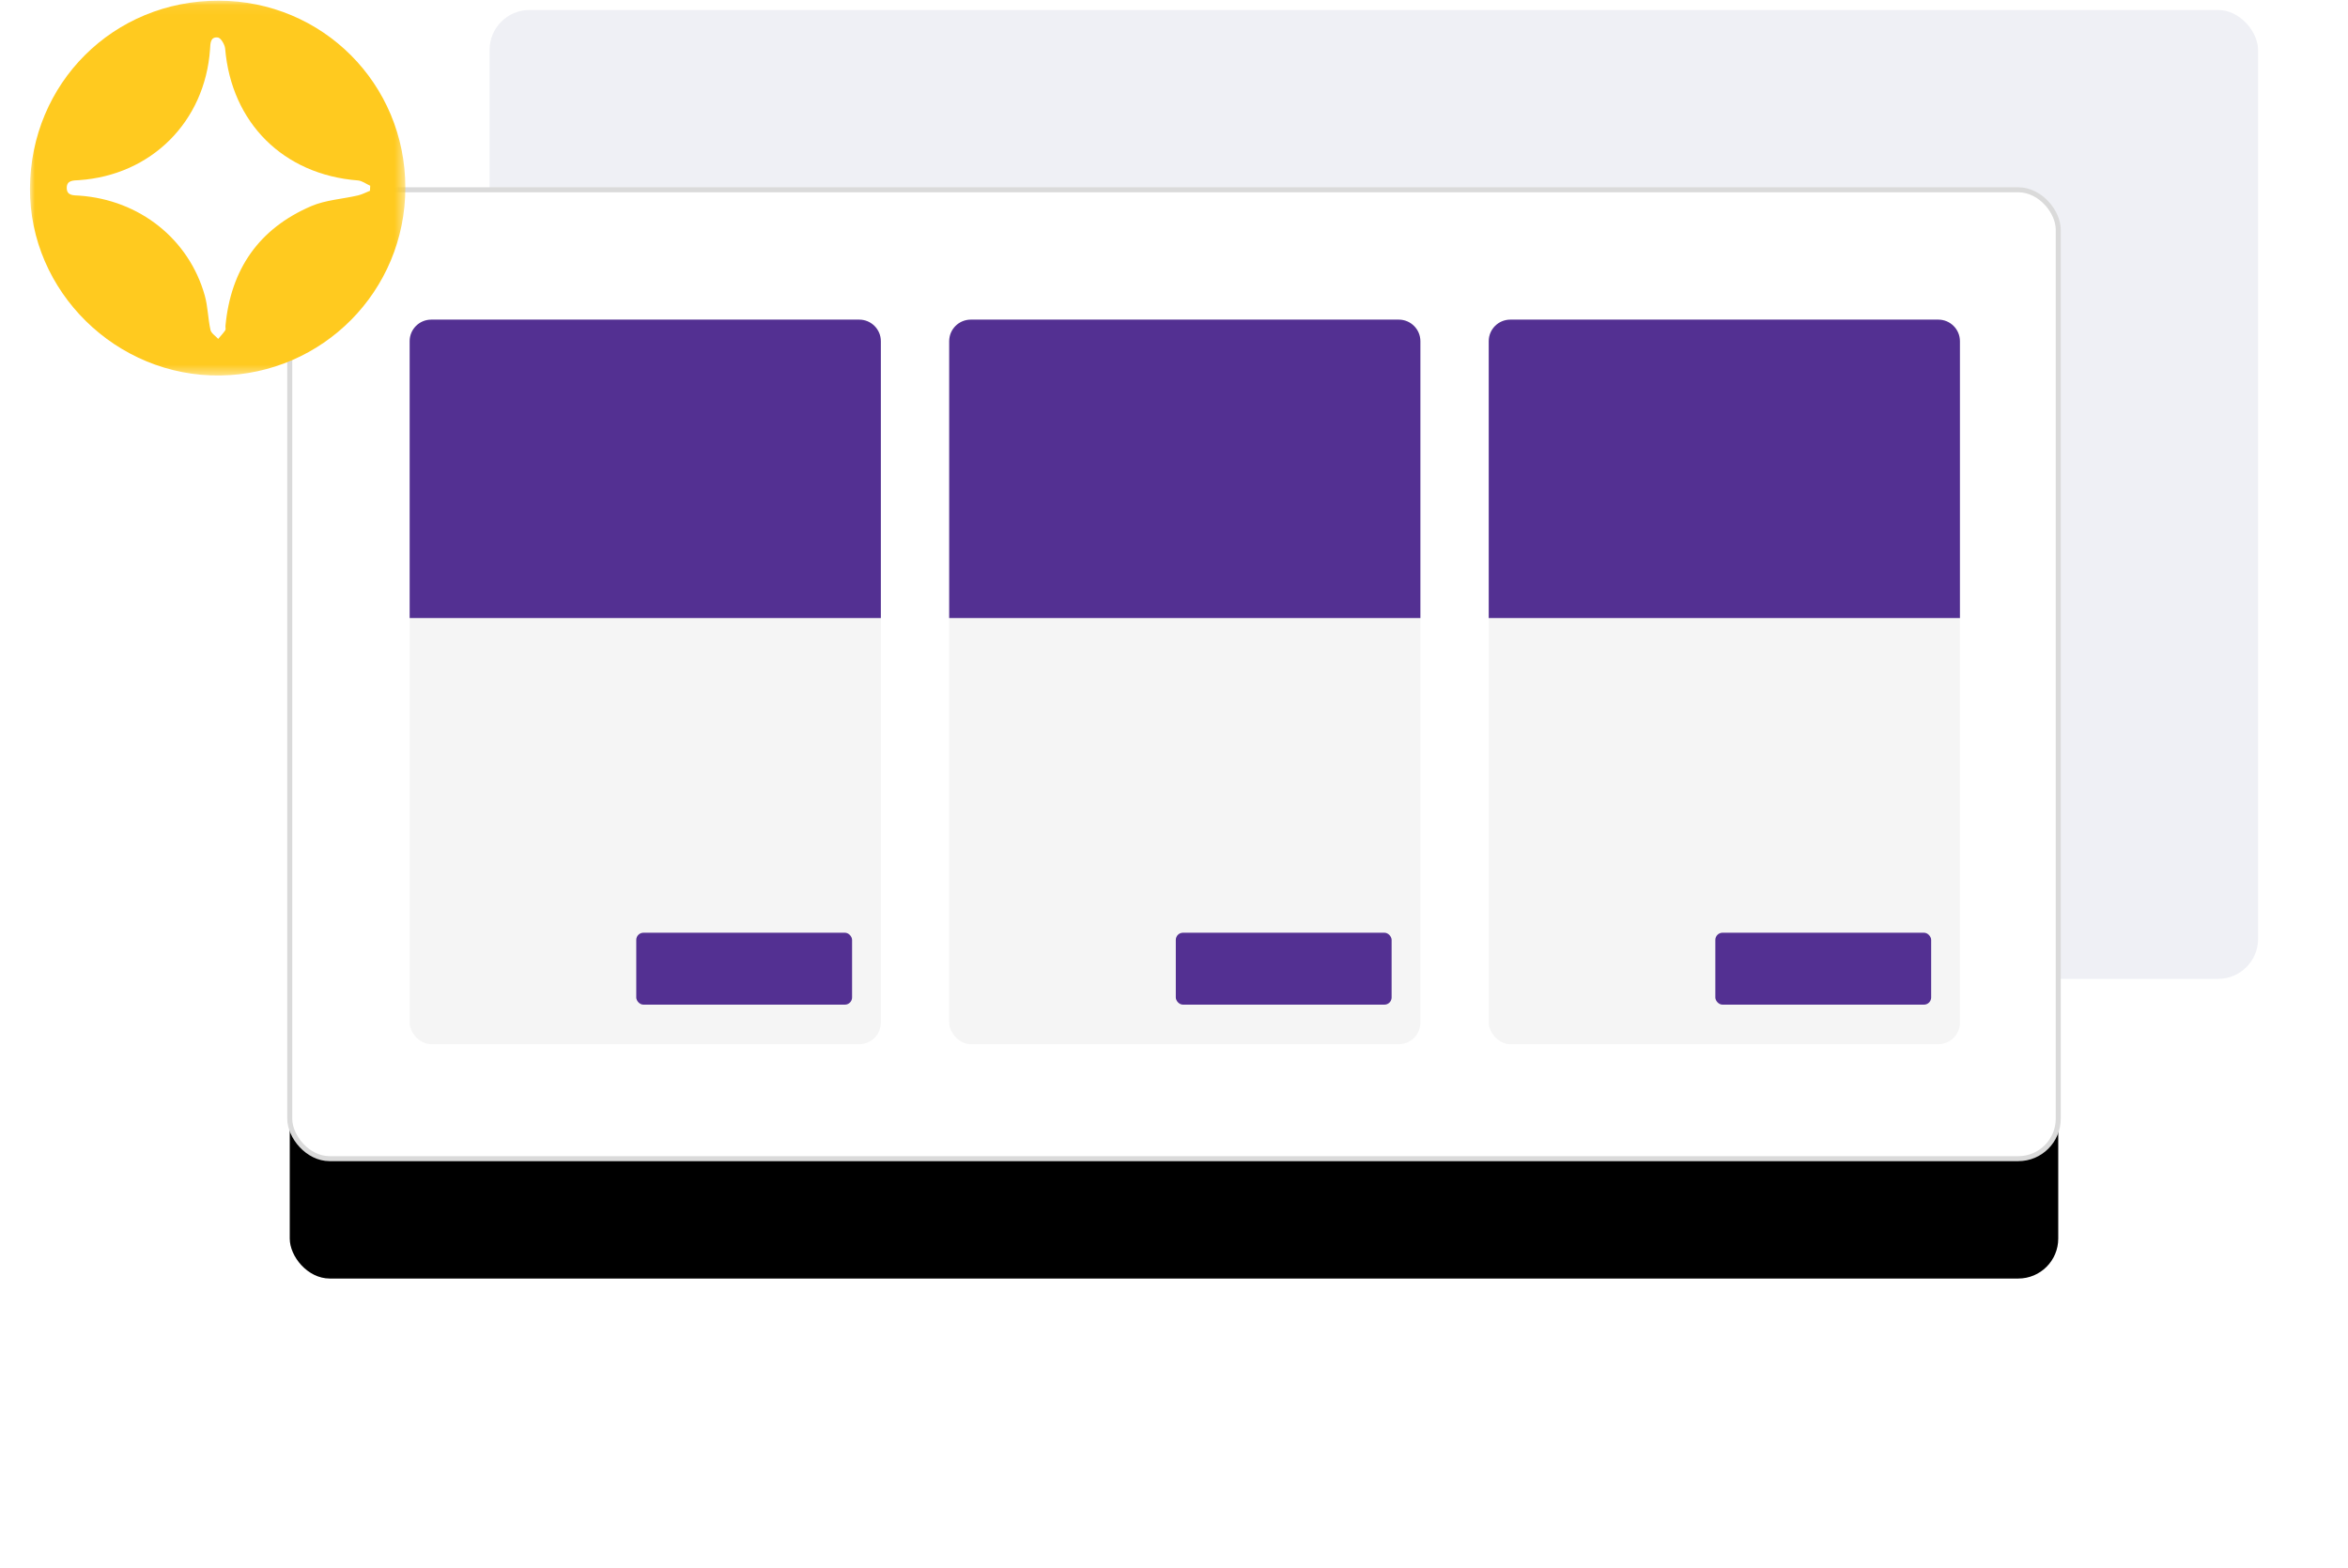 <?xml version="1.0" encoding="UTF-8"?>
<svg width="235px" height="157px" viewBox="0 0 235 157" version="1.1" xmlns="http://www.w3.org/2000/svg" xmlns:xlink="http://www.w3.org/1999/xlink">
    <!-- Generator: sketchtool 60 (101010) - https://sketch.com -->
    <title>85A6B700-0B7E-4C34-9948-A74F95D17ED3</title>
    <desc>Created with sketchtool.</desc>
    <defs>
        <rect id="path-1" x="26" y="19" width="177" height="97" rx="4"></rect>
        <filter x="-28.1%" y="-38.9%" width="156.2%" height="202.6%" filterUnits="objectBoundingBox" id="filter-2">
            <feMorphology radius="0.25" operator="dilate" in="SourceAlpha" result="shadowSpreadOuter1"></feMorphology>
            <feOffset dx="0" dy="12" in="shadowSpreadOuter1" result="shadowOffsetOuter1"></feOffset>
            <feGaussianBlur stdDeviation="14.5" in="shadowOffsetOuter1" result="shadowBlurOuter1"></feGaussianBlur>
            <feComposite in="shadowBlurOuter1" in2="SourceAlpha" operator="out" result="shadowBlurOuter1"></feComposite>
            <feColorMatrix values="0 0 0 0 0   0 0 0 0 0   0 0 0 0 0  0 0 0 0.058 0" type="matrix" in="shadowBlurOuter1"></feColorMatrix>
        </filter>
        <polygon id="path-3" points="0 0.068 37.569 0.068 37.569 37.593 0 37.593"></polygon>
        <path d="M2.16,0 L45,0 C46.193,-2.19138615e-16 47.16,0.967 47.16,2.16 L47.16,29.88 L47.16,29.88 L0,29.88 L0,2.16 C-1.4609241e-16,0.967 0.967,-6.69039804e-16 2.16,0 Z" id="path-5"></path>
        <path d="M2.16,0 L45,0 C46.193,-2.19138615e-16 47.16,0.967 47.16,2.16 L47.16,29.88 L47.16,29.88 L0,29.88 L0,2.16 C-1.4609241e-16,0.967 0.967,-6.69039804e-16 2.16,0 Z" id="path-7"></path>
        <path d="M2.16,0 L45,0 C46.193,-2.19138615e-16 47.16,0.967 47.16,2.16 L47.16,29.88 L47.16,29.88 L0,29.88 L0,2.16 C-1.4609241e-16,0.967 0.967,-6.69039804e-16 2.16,0 Z" id="path-9"></path>
    </defs>
    <g id="Page-2" stroke="none" stroke-width="1" fill="none" fill-rule="evenodd">
        <g id="14.3-Home" transform="translate(-147, -2702)">
            <g id="::-Career-AI-Visor-::" transform="translate(0, 2047)">
                <g id="Group-8" transform="translate(150, 655)">
                    <rect id="Rectangle" fill="#EFF0F5" x="46" y="1" width="177" height="97" rx="4"></rect>
                    <g id="Rectangle-Copy-4">
                        <use fill="black" fill-opacity="1" filter="url(#filter-2)" xlink:href="#path-1"></use>
                        <use stroke="#DADADA" stroke-width="0.5" fill="#FFFFFF" fill-rule="evenodd" xlink:href="#path-1"></use>
                    </g>
                    <g id="Group-3">
                        <mask id="mask-4" fill="white">
                            <use xlink:href="#path-3"></use>
                        </mask>
                        <g id="Clip-2"></g>
                        <path d="M37.569,18.786 C37.57,29.155 29.279,37.441 19.056,37.591 C8.65,37.745 -0.061,29.182 -6.77899428e-05,18.844 C0.062,8.34 8.331,0.054 18.883,0.068 C29.278,0.082 37.567,8.386 37.569,18.786" id="Fill-1" fill="#FFCA1F" mask="url(#mask-4)"></path>
                        <path d="M34.03,19.098 C34.037,18.93 34.045,18.763 34.052,18.596 C33.642,18.412 33.243,18.098 32.821,18.065 C25.37,17.484 20.163,12.307 19.535,4.872 C19.5,4.463 19.101,3.788 18.81,3.754 C18.026,3.66 18.063,4.372 18.022,4.945 C17.511,12.182 12.155,17.531 4.925,18.035 C4.36,18.074 3.671,18.019 3.68,18.82 C3.689,19.619 4.378,19.545 4.941,19.585 C10.953,20.007 15.911,23.929 17.497,29.596 C17.808,30.706 17.813,31.899 18.065,33.03 C18.14,33.369 18.57,33.63 18.838,33.928 C19.077,33.643 19.336,33.373 19.545,33.068 C19.616,32.964 19.553,32.774 19.567,32.625 C20.092,26.965 22.914,22.888 28.142,20.64 C29.592,20.017 31.268,19.928 32.834,19.563 C33.246,19.467 33.632,19.256 34.03,19.098" id="Path" fill="#FFFFFF" mask="url(#mask-4)"></path>
                    </g>
                    <g id=":-Course-1-:-Copy" transform="translate(38, 32)">
                        <rect id="Rectangle" fill="#F5F5F5" x="0" y="0" width="47.16" height="72.54" rx="2.16"></rect>
                        <g id="Image">
                            <mask id="mask-6" fill="white">
                                <use xlink:href="#path-5"></use>
                            </mask>
                            <use id="Mask" fill="#533092" xlink:href="#path-5"></use>
                        </g>
                        <g id="Group" transform="translate(22.68, 61.38)" fill="#533092">
                            <rect id="Rectangle" x="0" y="0" width="21.6" height="7.2" rx="0.72"></rect>
                        </g>
                    </g>
                    <g id=":-Course-1-:-Copy-2" transform="translate(92, 32)">
                        <rect id="Rectangle" fill="#F5F5F5" x="0" y="0" width="47.16" height="72.54" rx="2.16"></rect>
                        <g id="Image">
                            <mask id="mask-8" fill="white">
                                <use xlink:href="#path-7"></use>
                            </mask>
                            <use id="Mask" fill="#533092" xlink:href="#path-7"></use>
                        </g>
                        <g id="Group" transform="translate(22.68, 61.38)" fill="#533092">
                            <rect id="Rectangle" x="0" y="0" width="21.6" height="7.2" rx="0.72"></rect>
                        </g>
                    </g>
                    <g id=":-Course-1-:-Copy-3" transform="translate(146, 32)">
                        <rect id="Rectangle" fill="#F5F5F5" x="0" y="0" width="47.16" height="72.54" rx="2.16"></rect>
                        <g id="Image">
                            <mask id="mask-10" fill="white">
                                <use xlink:href="#path-9"></use>
                            </mask>
                            <use id="Mask" fill="#533092" xlink:href="#path-9"></use>
                        </g>
                        <g id="Group" transform="translate(22.68, 61.38)" fill="#533092">
                            <rect id="Rectangle" x="0" y="0" width="21.6" height="7.2" rx="0.72"></rect>
                        </g>
                    </g>
                </g>
            </g>
        </g>
    </g>
</svg>